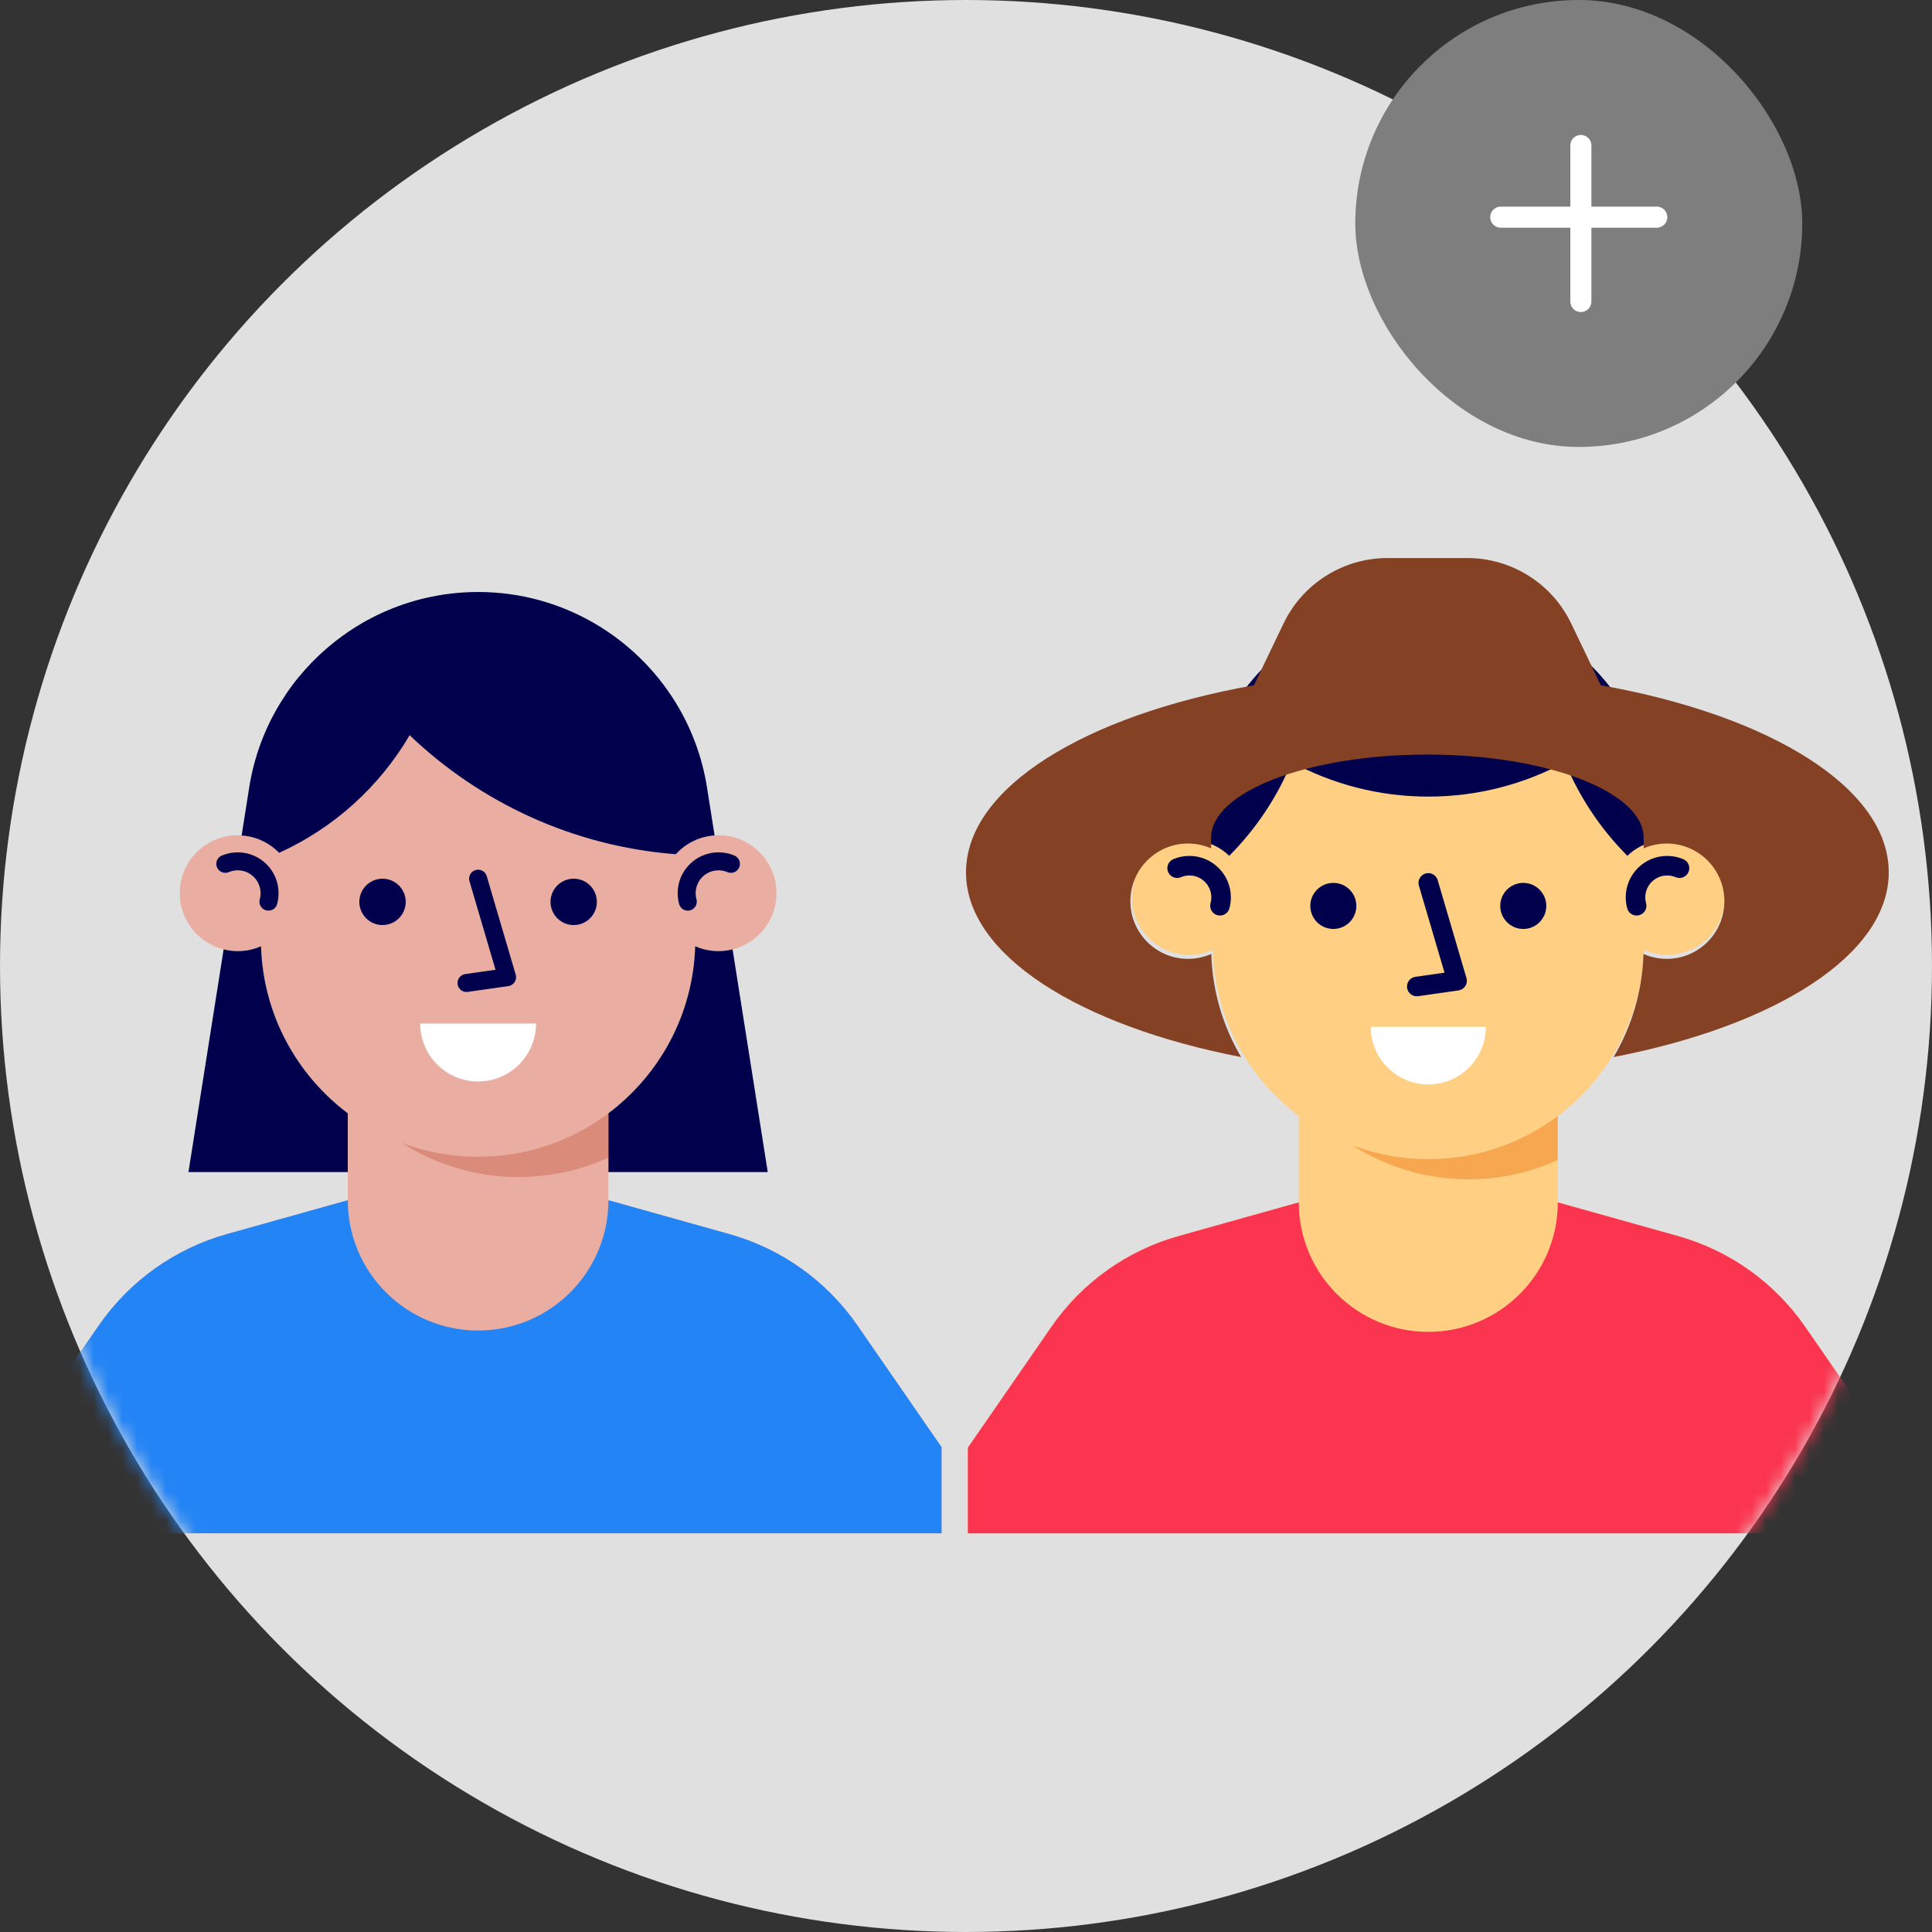 <svg width="134" height="134" viewBox="0 0 134 134" fill="none" xmlns="http://www.w3.org/2000/svg">
<rect x="0" y="0" width="134" height="134" fill="#333333" stroke="none"/>
<circle cx="67" cy="67" r="67" fill="#E0E0E0"/>
<mask id="mask0" mask-type="alpha" maskUnits="userSpaceOnUse" x="0" y="0" width="134" height="134">
<circle cx="67" cy="67" r="67" fill="#F5F5F8"/>
</mask>
<g mask="url(#mask0)">
<path fill-rule="evenodd" clip-rule="evenodd" d="M59.471 91.929C57.339 88.845 54.196 86.604 50.586 85.593L42.201 83.244V77.217C45.746 74.554 48.073 70.364 48.216 65.625C48.712 65.843 49.259 65.967 49.835 65.967C52.054 65.967 53.853 64.168 53.853 61.949C53.853 59.73 52.054 57.931 49.835 57.931C49.263 57.931 48.72 58.052 48.228 58.268V57.127C48.228 48.806 41.482 42.06 33.161 42.06H33.161C24.84 42.06 18.094 48.806 18.094 57.127V58.268C17.601 58.052 17.059 57.931 16.487 57.931C14.268 57.931 12.469 59.73 12.469 61.949C12.469 64.168 14.268 65.967 16.487 65.967C17.063 65.967 17.61 65.843 18.106 65.625C18.248 70.364 20.576 74.554 24.121 77.217V83.244L15.736 85.593C12.126 86.604 8.983 88.845 6.851 91.929L1.018 100.368V106.346H65.304V100.368L59.471 91.929Z" fill="#E9ADA1"/>
<path fill-rule="evenodd" clip-rule="evenodd" d="M33.161 80.232C31.303 80.232 29.525 79.894 27.881 79.279C30.218 80.772 32.994 81.638 35.973 81.638C38.195 81.638 40.302 81.153 42.201 80.29V77.219C39.683 79.11 36.553 80.232 33.161 80.232Z" fill="#DB8B79"/>
<path d="M18.618 62.536C18.669 62.35 18.697 62.153 18.697 61.95C18.697 60.73 17.708 59.74 16.487 59.74C16.182 59.74 15.891 59.802 15.627 59.914" stroke="#00004D" stroke-width="1.247" stroke-linecap="round" stroke-linejoin="round"/>
<path d="M47.704 62.536C47.653 62.35 47.626 62.153 47.626 61.95C47.626 60.73 48.615 59.74 49.835 59.74C50.14 59.74 50.431 59.802 50.696 59.914" stroke="#00004D" stroke-width="1.247" stroke-linecap="round" stroke-linejoin="round"/>
<path fill-rule="evenodd" clip-rule="evenodd" d="M37.179 70.992C37.179 73.211 35.38 75.01 33.161 75.01C30.942 75.01 29.143 73.211 29.143 70.992H37.179Z" fill="white"/>
<path fill-rule="evenodd" clip-rule="evenodd" d="M41.397 62.553C41.397 63.44 40.678 64.16 39.79 64.16C38.903 64.16 38.183 63.44 38.183 62.553C38.183 61.665 38.903 60.945 39.79 60.945C40.678 60.945 41.397 61.665 41.397 62.553" fill="#00004D"/>
<path fill-rule="evenodd" clip-rule="evenodd" d="M28.139 62.553C28.139 63.44 27.419 64.16 26.532 64.16C25.644 64.16 24.924 63.44 24.924 62.553C24.924 61.665 25.644 60.945 26.532 60.945C27.419 60.945 28.139 61.665 28.139 62.553" fill="#00004D"/>
<path d="M33.161 60.945L35.17 67.776L32.357 68.177" stroke="#00004D" stroke-width="1.247" stroke-linecap="round" stroke-linejoin="round"/>
<path fill-rule="evenodd" clip-rule="evenodd" d="M28.412 50.991C26.321 54.563 23.156 57.426 19.363 59.15C18.693 58.462 17.778 58.016 16.759 57.948L17.286 54.607V54.607C17.623 52.477 18.378 50.487 19.464 48.722C20.466 47.092 21.753 45.658 23.253 44.482C23.84 44.022 24.458 43.601 25.106 43.225C26.924 42.169 28.968 41.46 31.148 41.186C31.807 41.103 32.478 41.059 33.161 41.059C36.097 41.059 38.847 41.85 41.215 43.225C43.52 44.563 45.463 46.455 46.858 48.722C47.943 50.487 48.699 52.477 49.035 54.607L49.562 57.944C48.497 58.016 47.547 58.505 46.87 59.247C39.731 58.693 33.289 55.654 28.412 50.991ZM24.12 77.215C20.579 74.551 18.248 70.366 18.105 65.627C17.61 65.846 17.063 65.969 16.486 65.969C16.149 65.969 15.824 65.924 15.511 65.845L13.071 81.293H24.12V77.215ZM49.835 65.969C49.258 65.969 48.711 65.846 48.216 65.627C48.073 70.366 45.742 74.551 42.201 77.214V81.293H53.25L50.81 65.845C50.497 65.923 50.172 65.969 49.835 65.969Z" fill="#00004D"/>
<path fill-rule="evenodd" clip-rule="evenodd" d="M65.304 100.368L59.471 91.93C57.339 88.846 54.196 86.604 50.586 85.593L42.201 83.244C42.201 88.237 38.154 92.284 33.161 92.284V92.284C28.168 92.284 24.121 88.237 24.121 83.244L15.736 85.593C12.126 86.604 8.983 88.846 6.851 91.93L1.018 100.368V106.347H65.304V100.368Z" fill="#2384F5"/>
<path fill-rule="evenodd" clip-rule="evenodd" d="M125.204 92.023C123.086 88.959 119.963 86.732 116.377 85.728L108.046 83.394V77.406C111.568 74.761 113.88 70.598 114.022 65.889C114.515 66.106 115.058 66.228 115.631 66.228C117.835 66.228 119.623 64.441 119.623 62.237C119.623 60.032 117.835 58.245 115.631 58.245C115.063 58.245 114.523 58.365 114.034 58.579V57.446C114.034 49.179 107.332 42.477 99.064 42.477H99.064C90.797 42.477 84.095 49.179 84.095 57.446V58.579C83.605 58.365 83.066 58.245 82.498 58.245C80.293 58.245 78.506 60.032 78.506 62.237C78.506 64.441 80.293 66.228 82.498 66.228C83.07 66.228 83.614 66.106 84.106 65.889C84.248 70.598 86.561 74.761 90.082 77.406V83.394L81.752 85.728C78.165 86.732 75.043 88.959 72.924 92.023L67.129 100.407V106.347H131V100.407L125.204 92.023Z" fill="#FFCF83"/>
<path fill-rule="evenodd" clip-rule="evenodd" d="M99.064 80.398C97.218 80.398 95.451 80.062 93.819 79.451C96.141 80.934 98.899 81.795 101.859 81.795C104.066 81.795 106.16 81.314 108.046 80.456V77.404C105.544 79.284 102.434 80.398 99.064 80.398Z" fill="#F7A74F"/>
<path d="M84.615 62.821C84.666 62.636 84.693 62.44 84.693 62.239C84.693 61.026 83.71 60.043 82.498 60.043C82.195 60.043 81.906 60.104 81.643 60.215" stroke="#00004D" stroke-width="1.356" stroke-linecap="round" stroke-linejoin="round"/>
<path d="M113.514 62.821C113.463 62.636 113.436 62.44 113.436 62.239C113.436 61.026 114.419 60.043 115.631 60.043C115.934 60.043 116.223 60.104 116.486 60.215" stroke="#00004D" stroke-width="1.356" stroke-linecap="round" stroke-linejoin="round"/>
<path fill-rule="evenodd" clip-rule="evenodd" d="M103.057 71.221C103.057 73.425 101.269 75.213 99.065 75.213C96.86 75.213 95.073 73.425 95.073 71.221H103.057Z" fill="white"/>
<path fill-rule="evenodd" clip-rule="evenodd" d="M107.248 62.833C107.248 63.715 106.533 64.43 105.651 64.43C104.769 64.43 104.054 63.715 104.054 62.833C104.054 61.951 104.769 61.236 105.651 61.236C106.533 61.236 107.248 61.951 107.248 62.833Z" fill="#00004D"/>
<path fill-rule="evenodd" clip-rule="evenodd" d="M94.074 62.833C94.074 63.715 93.359 64.43 92.478 64.43C91.596 64.43 90.881 63.715 90.881 62.833C90.881 61.951 91.596 61.236 92.478 61.236C93.359 61.236 94.074 61.951 94.074 62.833Z" fill="#00004D"/>
<path d="M99.064 61.236L101.06 68.023L98.266 68.422" stroke="#00004D" stroke-width="1.356" stroke-linecap="round" stroke-linejoin="round"/>
<path fill-rule="evenodd" clip-rule="evenodd" d="M115.032 58.294V57.446C115.032 54.383 114.168 51.523 112.673 49.092C111.287 46.84 109.357 44.96 107.067 43.631C104.714 42.264 101.981 41.478 99.064 41.478C96.147 41.478 93.415 42.264 91.062 43.631C88.772 44.96 86.842 46.84 85.456 49.092C83.961 51.523 83.097 54.383 83.097 57.446V58.294C83.929 58.42 84.677 58.8 85.258 59.357C87.097 57.511 88.578 55.309 89.586 52.86C92.406 54.385 95.634 55.251 99.064 55.251C102.495 55.251 105.723 54.385 108.543 52.86C109.551 55.309 111.032 57.511 112.871 59.357C113.452 58.8 114.199 58.42 115.032 58.294Z" fill="#00004D"/>
<path fill-rule="evenodd" clip-rule="evenodd" d="M111.03 47.529L108.977 43.247C107.647 40.471 104.842 38.705 101.763 38.705H96.236C93.158 38.705 90.353 40.471 89.023 43.247L86.97 47.529C75.259 49.609 67 54.635 67 60.505C67 66.225 74.843 71.144 86.08 73.316C84.836 71.208 84.09 68.771 84.012 66.165C83.518 66.382 82.974 66.505 82.4 66.505C80.191 66.505 78.4 64.714 78.4 62.505C78.4 60.296 80.191 58.505 82.4 58.505C82.969 58.505 83.51 58.626 84 58.84V58.105C84 54.919 90.716 52.336 99 52.336C107.284 52.336 114 54.919 114 58.105V58.84C114.49 58.626 115.031 58.505 115.6 58.505C117.809 58.505 119.6 60.296 119.6 62.505C119.6 64.714 117.809 66.505 115.6 66.505C115.026 66.505 114.482 66.382 113.988 66.165C113.91 68.771 113.164 71.208 111.92 73.316C123.157 71.144 131 66.225 131 60.505C131 54.635 122.741 49.609 111.03 47.529Z" fill="#844123"/>
<path fill-rule="evenodd" clip-rule="evenodd" d="M131 100.408L125.204 92.024C123.086 88.96 119.963 86.733 116.377 85.728L108.046 83.394C108.046 88.355 104.025 92.376 99.064 92.376C94.104 92.376 90.082 88.355 90.082 83.394L81.752 85.728C78.165 86.733 75.043 88.96 72.924 92.024L67.129 100.408V106.348H131V100.408Z" fill="#FB344F"/>
</g>
<rect x="94" width="31" height="31" rx="15.5" fill="#7E7E7E"/>
<line x1="109.646" y1="10.091" x2="109.646" y2="20.911" stroke="white" stroke-width="1.462" stroke-linecap="round"/>
<line x1="104.09" y1="15.062" x2="114.91" y2="15.062" stroke="white" stroke-width="1.462" stroke-linecap="round"/>
</svg>
